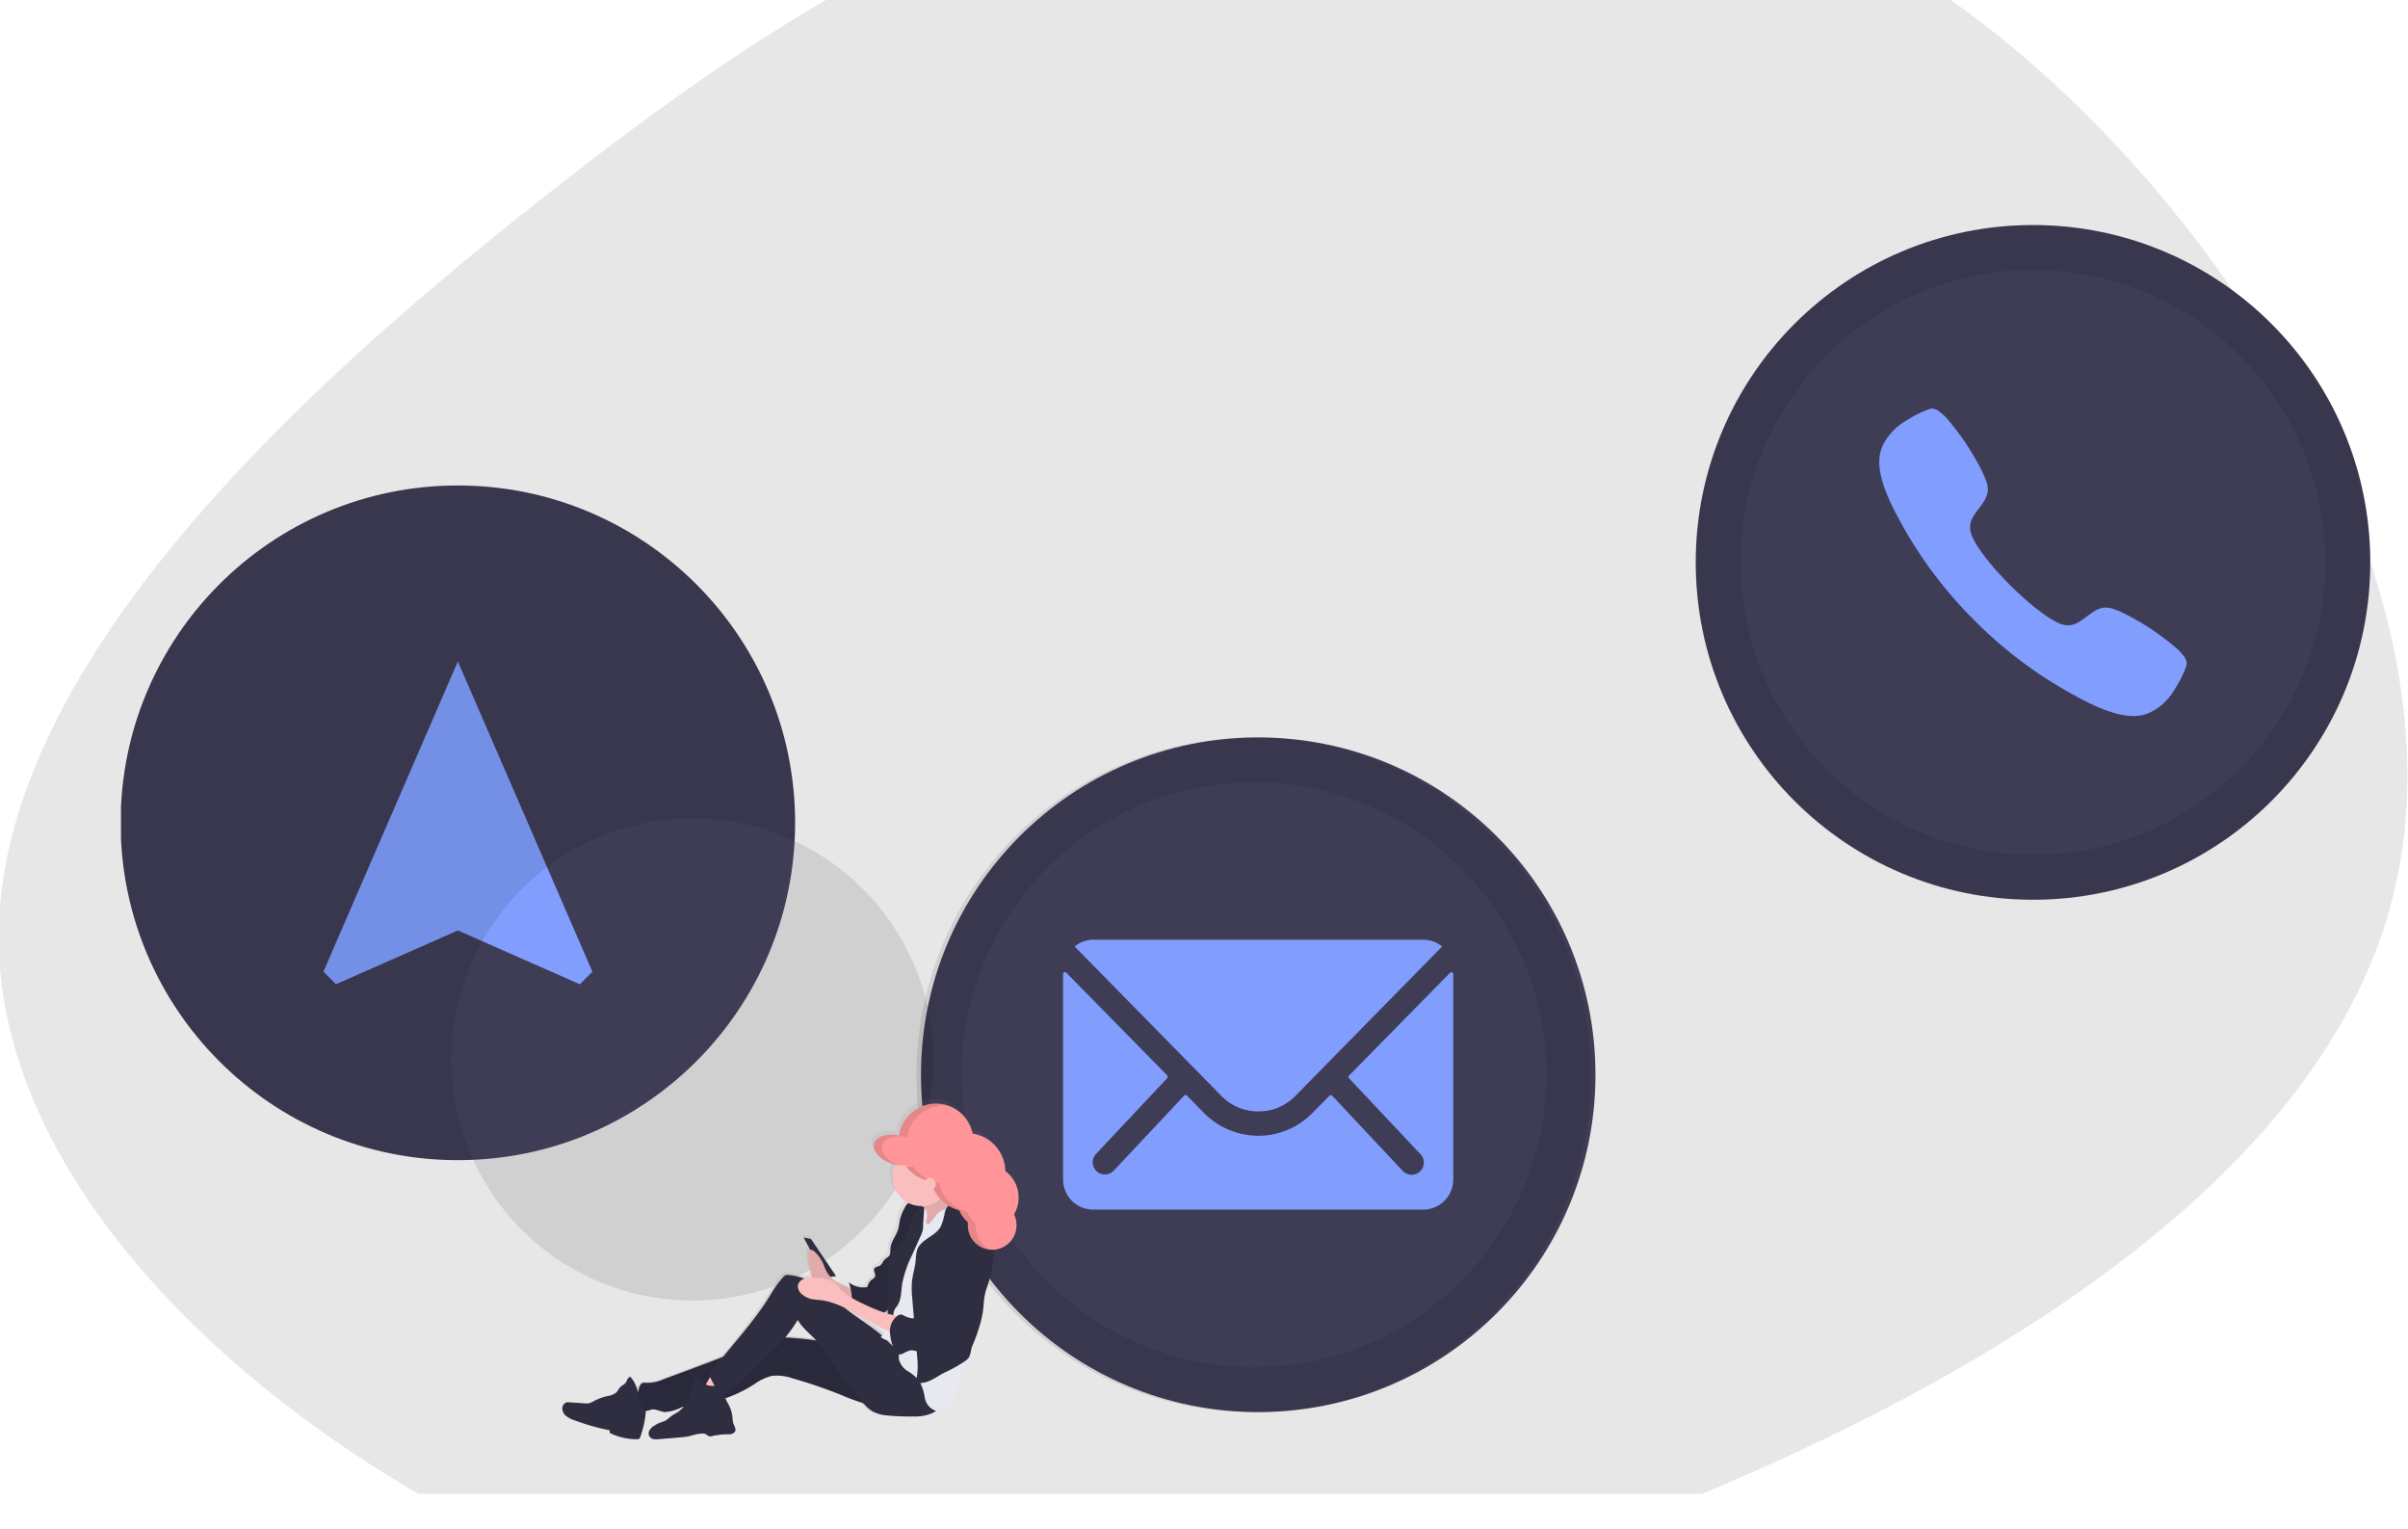 <svg xmlns="http://www.w3.org/2000/svg" xmlns:xlink="http://www.w3.org/1999/xlink" width="377.515" height="239.656" viewBox="0 0 377.515 239.656">
  <defs>
    <clipPath id="clip-path">
      <path id="Rectangle_149" data-name="Rectangle 149" d="M20,0H357.515a20,20,0,0,1,20,20V234.137a0,0,0,0,1,0,0H0a0,0,0,0,1,0,0V20A20,20,0,0,1,20,0Z" transform="translate(221)" fill="#fff47a" opacity="0.4"/>
    </clipPath>
    <clipPath id="clip-path-2">
      <path id="Rectangle_132" data-name="Rectangle 132" d="M20,0H332.885a20,20,0,0,1,20,20V215.866a0,0,0,0,1,0,0H0a0,0,0,0,1,0,0V20A20,20,0,0,1,20,0Z" transform="translate(102)" fill="#fff47a" opacity="0.4"/>
    </clipPath>
    <linearGradient id="linear-gradient" x1="0.5" y1="1" x2="0.5" y2="-0.001" gradientUnits="objectBoundingBox">
      <stop offset="0" stop-color="gray" stop-opacity="0.251"/>
      <stop offset="0.54" stop-color="gray" stop-opacity="0.122"/>
      <stop offset="1" stop-color="gray" stop-opacity="0.102"/>
    </linearGradient>
  </defs>
  <g id="Group_89" data-name="Group 89" transform="translate(-253 -494.588)">
    <g id="Mask_Group_23" data-name="Mask Group 23" transform="translate(32 494.588)" clip-path="url(#clip-path)">
      <path id="blob_7_" data-name="blob (7)" d="M248.6-7.856c40.06,30.92,75.184,89.6,64.444,135.353-10.45,46.064-67.056,79.192-120.469,99.7s-103.923,28.4-154.143,11.358S-61.716,179.871-62.586,136.647C-63.748,93.738-15.85,49.567,22.758,19.278,61.076-11.011,90.1-27.417,126.971-34.358S208.832-38.46,248.6-7.856Z" transform="translate(283.423 11.676)" fill="#656565" opacity="0.16"/>
    </g>
    <g id="Mask_Group_17" data-name="Mask Group 17" transform="translate(169.968 518.378)" clip-path="url(#clip-path-2)">
      <g id="Group_60" data-name="Group 60" transform="translate(101.892 11.481)">
        <circle id="Ellipse_113" data-name="Ellipse 113" cx="52.872" cy="52.872" r="52.872" transform="translate(246.996 0)" fill="#3f3d56"/>
        <path id="Path_1029" data-name="Path 1029" d="M832.965,392.983a40.071,40.071,0,0,0-8.463-5.654c-2.533-1.217-3.464-1.2-5.258.1-1.492,1.058-2.46,2.079-4.173,1.7s-5.109-2.936-8.394-6.21-5.834-6.649-6.2-8.389.64-2.687,1.708-4.179c1.291-1.793,1.328-2.724.1-5.258a40.563,40.563,0,0,0-5.66-8.463c-1.857-1.851-2.258-1.444-3.274-1.058a18.922,18.922,0,0,0-3,1.587,9.046,9.046,0,0,0-3.6,3.8c-.724,1.544-1.544,4.411,2.671,11.917a66.49,66.49,0,0,0,11.689,15.588h0a66.593,66.593,0,0,0,15.641,11.711c7.5,4.231,10.373,3.391,11.917,2.671a8.877,8.877,0,0,0,3.8-3.6,18.681,18.681,0,0,0,1.587-3C834.409,395.242,834.821,394.829,832.965,392.983Z" transform="translate(-510.4 -326.475)" fill="#819eff"/>
        <path id="Path_1030" data-name="Path 1030" d="M784.6,300.86a52.893,52.893,0,1,0,52.867,52.876A52.893,52.893,0,0,0,784.6,300.86Zm0,98.71a45.843,45.843,0,1,1,45.843-45.843A45.842,45.842,0,0,1,784.6,399.57Z" transform="translate(-484.731 -300.855)" opacity="0.1"/>
        <circle id="Ellipse_114" data-name="Ellipse 114" cx="52.872" cy="52.872" r="52.872" transform="translate(125.527 80.308)" fill="#3f3d56"/>
        <path id="Path_1031" data-name="Path 1031" d="M604.9,522.34l-15.831,16.106a.286.286,0,0,0,0,.413L600.18,550.67a1.911,1.911,0,1,1-2.7,2.7L586.428,541.6a.3.3,0,0,0-.423,0l-2.692,2.719a11.832,11.832,0,0,1-8.463,3.56,12.091,12.091,0,0,1-8.611-3.66l-2.586-2.645a.3.3,0,0,0-.423,0L552.206,553.32a1.911,1.911,0,1,1-2.7-2.7l11.065-11.785a.317.317,0,0,0,0-.413l-15.831-16.106a.291.291,0,0,0-.5.206v32.228a4.718,4.718,0,0,0,4.7,4.7h51.767a4.718,4.718,0,0,0,4.7-4.7v-32.2a.291.291,0,0,0-.508-.206Z" transform="translate(-396.435 -405.134)" fill="#819eff"/>
        <path id="Path_1032" data-name="Path 1032" d="M576.44,539.537a8.008,8.008,0,0,0,5.776-2.38l23.056-23.469a4.6,4.6,0,0,0-2.909-1.058h-51.8a4.571,4.571,0,0,0-2.909,1.058l23.062,23.469A7.976,7.976,0,0,0,576.44,539.537Z" transform="translate(-398.041 -400.612)" fill="#819eff"/>
        <path id="Path_1033" data-name="Path 1033" d="M553.69,452.69a52.893,52.893,0,1,0,52.867,52.876A52.894,52.894,0,0,0,553.69,452.69Zm0,98.71a45.843,45.843,0,1,1,45.843-45.843A45.843,45.843,0,0,1,553.69,551.4Z" transform="translate(-375.957 -372.377)" opacity="0.1"/>
        <circle id="Ellipse_115" data-name="Ellipse 115" cx="52.872" cy="52.872" r="52.872" transform="translate(0.048 40.823)" fill="#3f3d56"/>
        <path id="Path_1034" data-name="Path 1034" d="M346.078,430.16,325,478.79l1.968,1.968,19.116-8.431,19.116,8.431,1.968-1.968Z" transform="translate(-293.158 -361.763)" fill="#819eff"/>
        <path id="Path_1035" data-name="Path 1035" d="M317.72,378a52.862,52.862,0,1,0,.009,0Zm0,98.709a37.792,37.792,0,1,1,.005.021Z" transform="translate(-264.8 -337.193)" opacity="0.1"/>
        <path id="Path_1051" data-name="Path 1051" d="M835.57,728.98c0,.418-.831,1.455-.831,1.455a10.294,10.294,0,0,1-4.988-.624c-.418-.206.206-1.455.206-1.455l.048-.1a10.054,10.054,0,0,0,4.528.931l.947-.947C835.533,728.594,835.57,728.874,835.57,728.98Z" transform="translate(-530.862 -502.179)" opacity="0.1"/>
        <path id="Path_1082" data-name="Path 1082" d="M466.841,574.682a5.187,5.187,0,0,0-2.068-4.189,6.083,6.083,0,0,0-5.083-5.967A6.073,6.073,0,0,0,455.644,560h0a5.188,5.188,0,0,0-.751-.174H454a5.956,5.956,0,0,0-5.755,5.088c-1.857-.428-3.554.127-3.867,1.3a1.586,1.586,0,0,0,.053.942,4.093,4.093,0,0,0,2.729,2.211l.18.053.27.069h.058a4.678,4.678,0,0,0-.444,2,4.623,4.623,0,0,0,2.491,4.126l-.122.074a1.654,1.654,0,0,0-.4.561,8.4,8.4,0,0,0-.778,1.873c-.132.561-.153,1.142-.317,1.7-.307,1.021-1.09,1.883-1.18,2.946-.042.476.037,1.058-.3,1.365a1.627,1.627,0,0,1-.27.19,2.186,2.186,0,0,0-.587.619,2.053,2.053,0,0,1-.413.592c-.307.228-.809.206-.957.561s.238.772.148,1.158-.418.461-.656.677a2.354,2.354,0,0,0-.566,1.058,3.471,3.471,0,0,1-2.856-.73,5.356,5.356,0,0,1,.3,1.058,4.632,4.632,0,0,0-1.539-.772,4.862,4.862,0,0,1-1.64-1.217l.878-.122-3.877-5.919-1.148-.238,1.026,1.973a.628.628,0,0,0-.349.418,1.786,1.786,0,0,0-.037.672,12.017,12.017,0,0,0,.264,1.587l.3,1.386c.026.127.058.259.1.386a3.645,3.645,0,0,0-1.148.127,9.986,9.986,0,0,0-2.386-.566,1.321,1.321,0,0,0-.529,0,1.373,1.373,0,0,0-.5.407,16.278,16.278,0,0,0-1.772,2.5,87.164,87.164,0,0,1-7.479,10.076c-1.8.73-3.613,1.423-5.427,2.116l-3.9,1.491a5.914,5.914,0,0,1-2.422.529c-.37,0-.831-.079-1.058.238a2.232,2.232,0,0,0-.238.529l-.4.042h0a4.622,4.622,0,0,0-.936-1.724.593.593,0,0,0-.439.339c-.1.175-.153.365-.264.529-.206.307-.571.455-.831.714s-.423.661-.709.926a2.8,2.8,0,0,1-1.328.529,8.371,8.371,0,0,0-2.079.788,3.35,3.35,0,0,1-.767.354,2.885,2.885,0,0,1-.9.032l-2.063-.153a1.628,1.628,0,0,0-.555.026,1.057,1.057,0,0,0-.656,1.058,1.666,1.666,0,0,0,.656,1.137,4.2,4.2,0,0,0,1.174.608,34.46,34.46,0,0,0,5.5,1.629v.418a9.39,9.39,0,0,0,4.232,1,.656.656,0,0,0,.318-.058.7.7,0,0,0,.264-.413,17.008,17.008,0,0,0,.825-4.052h0a2.116,2.116,0,0,0,.746-.19c.709-.2,1.418.291,2.153.37a5.882,5.882,0,0,0,2.6-.751l.37-.122a4.067,4.067,0,0,1-.857.82c-.354.254-.751.444-1.095.708a7.53,7.53,0,0,1-.931.72,5.851,5.851,0,0,1-.714.275,4.707,4.707,0,0,0-1.021.529,2.07,2.07,0,0,0-.693.677,1.016,1.016,0,0,0-.058.952,1,1,0,0,0,.682.476,2.812,2.812,0,0,0,.841,0c1.121-.085,2.237-.185,3.353-.286a8.941,8.941,0,0,0,1.4-.2c.243-.058.487-.138.73-.206a6.478,6.478,0,0,1,1.275-.19,1.056,1.056,0,0,1,.37.037c.259.084.444.349.709.4a1.052,1.052,0,0,0,.529-.068,11.776,11.776,0,0,1,2.481-.264,1.024,1.024,0,0,0,.963-.429c.169-.338-.137-.883-.275-1.333a4.068,4.068,0,0,1-.116-.878,5.5,5.5,0,0,0-.614-2.084,5.458,5.458,0,0,1-.46-.952,24.067,24.067,0,0,0,4.565-2.317,8.162,8.162,0,0,1,2.6-1.254,7.076,7.076,0,0,1,3.269.381,74.266,74.266,0,0,1,7.495,2.613c1.169.481,2.333.989,3.539,1.354a5.515,5.515,0,0,0,1.259,1.222,5.817,5.817,0,0,0,2.724.746,35.746,35.746,0,0,0,3.835.143,6.467,6.467,0,0,0,2.856-.529,2.931,2.931,0,0,0,.6-.4,2.371,2.371,0,0,0,1.883-.693,4.565,4.565,0,0,0,1.433-2.264c.312-1.206.074-2.645.815-3.607.2-.264.455-.476.651-.74a2.085,2.085,0,0,0,.339-1.222.24.24,0,0,1,.032-.048,4.478,4.478,0,0,0,.317-1.217,6.96,6.96,0,0,1,.344-.963,29.768,29.768,0,0,0,.984-2.851,16.709,16.709,0,0,0,.455-1.957c.079-.529.127-1.058.169-1.587a9.856,9.856,0,0,1,.481-2.449,19.93,19.93,0,0,0,1.111-5.861v-.116a3.929,3.929,0,0,0,3.48-4,4.17,4.17,0,0,0-.365-1.708,5.291,5.291,0,0,0,.709-2.666Zm-18.925,22.993c.058.206.127.407.2.608-.312-.3-.613-.613-.926-.92.122.042.249.079.365.127a1.977,1.977,0,0,1,.349.185Zm-1.5-1.016c-1.83-1.587-3.946-2.819-5.818-4.358,1.021.5,2.015,1.09,3,1.65q1.751,1,3.549,1.92a2.9,2.9,0,0,1-.746.788Zm.778-4,.09-.09v.63l-.492-.169a4.414,4.414,0,0,0,.386-.37Zm-16.1,4.284a15.14,15.14,0,0,0,1.947-2.777,18.688,18.688,0,0,0,2.9,3.242C434.339,597.2,432.72,597.03,431.1,596.945Z" transform="translate(-326.568 -422.847)" fill="url(#linear-gradient)"/>
        <path id="Path_1083" data-name="Path 1083" d="M415.35,438.25l1.153.233,3.93,5.813-1.73.233Z" transform="translate(-308.215 -279.554)" fill="#2f2e41"/>
        <path id="Path_1084" data-name="Path 1084" d="M414.49,645.409a22.631,22.631,0,0,0,1.153,3,28.587,28.587,0,0,0,3.835-1.095,12.151,12.151,0,0,0-.8-1.058,3.948,3.948,0,0,0-1.085-.831,2.98,2.98,0,0,0-1.317,0C415.685,645.409,415.088,645.419,414.49,645.409Z" transform="translate(-335.314 -463.133)" fill="#fbbebe"/>
        <path id="Path_1085" data-name="Path 1085" d="M408.8,645.474a2.392,2.392,0,0,1-1.312-1.492,4.8,4.8,0,0,0-1-1.782.571.571,0,0,0-.444.333c-.1.169-.153.36-.259.529-.212.3-.582.449-.846.7s-.423.65-.709.909a2.81,2.81,0,0,1-1.338.529,8.688,8.688,0,0,0-2.116.777,3.649,3.649,0,0,1-.778.349,3.088,3.088,0,0,1-.91,0L397,646.183a1.619,1.619,0,0,0-.529,0,1.011,1.011,0,0,0-.661,1.058,1.588,1.588,0,0,0,.661,1.122,4.381,4.381,0,0,0,1.185.6,34.883,34.883,0,0,0,5.586,1.587v.412a9.667,9.667,0,0,0,4.258.989.722.722,0,0,0,.318-.053.7.7,0,0,0,.264-.413,16.5,16.5,0,0,0,.873-4.527,3.608,3.608,0,0,0-.09-1.169c-.116-.375.275-.217-.085-.365" transform="translate(-326.514 -461.649)" fill="#2f2e41"/>
        <path id="Path_1086" data-name="Path 1086" d="M459.4,632.072c-6.178.37-12.282-1.439-18.47-1.629a9.019,9.019,0,0,0-2.3.143,11.592,11.592,0,0,0-2.275.883c-3.316,1.545-6.749,2.824-10.177,4.1l-3.941,1.465a5.965,5.965,0,0,1-2.438.529c-.376,0-.836-.079-1.058.233-.64.952-.338,2.343.085,3.411.137.344.37.719.741.756a2.156,2.156,0,0,0,.751-.191c.714-.19,1.428.291,2.169.37a6.1,6.1,0,0,0,2.618-.741,22.726,22.726,0,0,1,4.485-.762,20.094,20.094,0,0,0,7.024-2.914,8.193,8.193,0,0,1,2.618-1.238,7.243,7.243,0,0,1,3.3.375,75.537,75.537,0,0,1,7.558,2.571,35.27,35.27,0,0,0,3.946,1.444,14.28,14.28,0,0,0,8.849-.529c.989-.391,2.063-1.058,2.116-2.147.037-.608-.439-1.142-.751-1.666-.2-.333-.407-.666-.624-.989C462.564,634.013,461.273,631.961,459.4,632.072Z" transform="translate(-337.143 -456.101)" fill="#2f2e41"/>
        <path id="Path_1087" data-name="Path 1087" d="M459.4,632.072c-6.178.37-12.282-1.439-18.47-1.629a9.019,9.019,0,0,0-2.3.143,11.592,11.592,0,0,0-2.275.883c-3.316,1.545-6.749,2.824-10.177,4.1l-3.941,1.465a5.965,5.965,0,0,1-2.438.529c-.376,0-.836-.079-1.058.233-.64.952-.338,2.343.085,3.411.137.344.37.719.741.756a2.156,2.156,0,0,0,.751-.191c.714-.19,1.428.291,2.169.37a6.1,6.1,0,0,0,2.618-.741,22.726,22.726,0,0,1,4.485-.762,20.094,20.094,0,0,0,7.024-2.914,8.193,8.193,0,0,1,2.618-1.238,7.243,7.243,0,0,1,3.3.375,75.537,75.537,0,0,1,7.558,2.571,35.27,35.27,0,0,0,3.946,1.444,14.28,14.28,0,0,0,8.849-.529c.989-.391,2.063-1.058,2.116-2.147.037-.608-.439-1.142-.751-1.666-.2-.333-.407-.666-.624-.989C462.564,634.013,461.273,631.961,459.4,632.072Z" transform="translate(-337.143 -456.101)" opacity="0.1"/>
        <path id="Path_1088" data-name="Path 1088" d="M436.92,643.709q1.449.492,2.925.91c.529-.9,1.587-1.534,1.814-2.571a.241.241,0,0,0,0-.138.258.258,0,0,0-.111-.1,5.551,5.551,0,0,0-2.3-.672c-.635-.037-.926.624-1.211,1.09C437.93,642.435,437.179,643.81,436.92,643.709Z" transform="translate(-345.88 -461.148)" fill="#fbbebe"/>
        <path id="Path_1089" data-name="Path 1089" d="M430.972,643.473a2.116,2.116,0,0,1-1.423-.936c-.132-.238-.28-.561-.555-.529s-.365.317-.423.566a15.85,15.85,0,0,1-.8,2.745,5.151,5.151,0,0,1-1.708,2.248c-.36.249-.756.434-1.111.7a7.633,7.633,0,0,1-.936.709,5.538,5.538,0,0,1-.719.265,4.957,4.957,0,0,0-1.026.529,2.032,2.032,0,0,0-.7.672.967.967,0,0,0-.053.936,1,1,0,0,0,.682.465,2.861,2.861,0,0,0,.852,0c1.127-.079,2.253-.18,3.38-.28a9.811,9.811,0,0,0,1.412-.2l.735-.2a5.857,5.857,0,0,1,1.285-.19,1,1,0,0,1,.375.037c.259.085.444.344.714.4a1.192,1.192,0,0,0,.529-.069,11.673,11.673,0,0,1,2.5-.259,1.056,1.056,0,0,0,.973-.423c.212-.412-.138-.873-.28-1.317a4.231,4.231,0,0,1-.116-.862,5.256,5.256,0,0,0-.619-2.052c-.286-.529-.677-1.111-.476-1.671a1.591,1.591,0,0,0,.19-.577C433.574,643.267,431.49,643.589,430.972,643.473Z" transform="translate(-338.578 -461.557)" fill="#2f2e41"/>
        <path id="Path_1090" data-name="Path 1090" d="M473.784,609.962a4.824,4.824,0,0,1-2.465-2.444c-.1-.233-.185-.482-.286-.714a5.43,5.43,0,0,0-1.47-2.047.725.725,0,0,0-.529-.227.576.576,0,0,0-.4.428,1.635,1.635,0,0,0-.042.661,11.769,11.769,0,0,0,.265,1.545l.3,1.364a2.981,2.981,0,0,0,.185.608,2.115,2.115,0,0,0,.5.6c.275.254.555.5.836.74a2.866,2.866,0,0,0,.529.365,3.071,3.071,0,0,0,.936.275,7.968,7.968,0,0,1,3.512,1.354v-1.016a1.345,1.345,0,0,0-.265-.735A4.689,4.689,0,0,0,473.784,609.962Z" transform="translate(-360.794 -443.903)" fill="#fbbebe"/>
        <path id="Path_1091" data-name="Path 1091" d="M473.784,609.962a4.824,4.824,0,0,1-2.465-2.444c-.1-.233-.185-.482-.286-.714a5.43,5.43,0,0,0-1.47-2.047.725.725,0,0,0-.529-.227.576.576,0,0,0-.4.428,1.635,1.635,0,0,0-.042.661,11.769,11.769,0,0,0,.265,1.545l.3,1.364a2.981,2.981,0,0,0,.185.608,2.115,2.115,0,0,0,.5.6c.275.254.555.5.836.74a2.866,2.866,0,0,0,.529.365,3.071,3.071,0,0,0,.936.275,7.968,7.968,0,0,1,3.512,1.354v-1.016a1.345,1.345,0,0,0-.265-.735A4.689,4.689,0,0,0,473.784,609.962Z" transform="translate(-360.794 -443.903)" opacity="0.1"/>
        <ellipse id="Ellipse_118" data-name="Ellipse 118" cx="1.502" cy="1.513" rx="1.502" ry="1.513" transform="translate(124.067 152.592)" fill="#2f2e41"/>
        <path id="Path_1092" data-name="Path 1092" d="M491.183,590.44a1.625,1.625,0,0,0-1.185.169,1.647,1.647,0,0,0-.407.556,8.061,8.061,0,0,0-.783,1.841c-.132.529-.153,1.126-.323,1.671-.307,1.005-1.095,1.856-1.185,2.9-.042.471.037,1.021-.307,1.338a1.935,1.935,0,0,1-.27.2,2.03,2.03,0,0,0-.592.608,2,2,0,0,1-.418.577c-.307.227-.815.206-.963.529s.238.762.148,1.143-.423.455-.661.667a2.31,2.31,0,0,0-.571,1.058,3.528,3.528,0,0,1-2.877-.714,9.166,9.166,0,0,1,.45,3.29,1.343,1.343,0,0,1-.265,1.016,18.344,18.344,0,0,1,3.528.614,2.431,2.431,0,0,0,1.539,0,2.564,2.564,0,0,0,.709-.561,4.518,4.518,0,0,0,1.455-2.243,13.2,13.2,0,0,0,.026-1.518,8.559,8.559,0,0,1,.386-1.846,21.982,21.982,0,0,0,.672-3.8c.069-.793.756-1.428,1.116-2.116a10.357,10.357,0,0,0,1.423-4.232C491.85,591.1,491.681,590.493,491.183,590.44Z" transform="translate(-366.546 -437.245)" fill="#2f2e41"/>
        <path id="Path_1093" data-name="Path 1093" d="M491.183,590.44a1.625,1.625,0,0,0-1.185.169,1.647,1.647,0,0,0-.407.556,8.061,8.061,0,0,0-.783,1.841c-.132.529-.153,1.126-.323,1.671-.307,1.005-1.095,1.856-1.185,2.9-.042.471.037,1.021-.307,1.338a1.935,1.935,0,0,1-.27.2,2.03,2.03,0,0,0-.592.608,2,2,0,0,1-.418.577c-.307.227-.815.206-.963.529s.238.762.148,1.143-.423.455-.661.667a2.31,2.31,0,0,0-.571,1.058,3.528,3.528,0,0,1-2.877-.714,9.166,9.166,0,0,1,.45,3.29,1.343,1.343,0,0,1-.265,1.016,18.344,18.344,0,0,1,3.528.614,2.431,2.431,0,0,0,1.539,0,2.564,2.564,0,0,0,.709-.561,4.518,4.518,0,0,0,1.455-2.243,13.2,13.2,0,0,0,.026-1.518,8.559,8.559,0,0,1,.386-1.846,21.982,21.982,0,0,0,.672-3.8c.069-.793.756-1.428,1.116-2.116a10.357,10.357,0,0,0,1.423-4.232C491.85,591.1,491.681,590.493,491.183,590.44Z" transform="translate(-366.546 -437.245)" opacity="0.1"/>
        <path id="Path_1094" data-name="Path 1094" d="M470.305,624.668a13.934,13.934,0,0,1-3.269-2.729c-1.984-1.867-4.411-3.174-6.5-4.935a45.776,45.776,0,0,0-4.141-3.48,10.348,10.348,0,0,0-4.438-1.55,1.179,1.179,0,0,0-.529,0,1.215,1.215,0,0,0-.5.4,15.976,15.976,0,0,0-1.793,2.459c-2.645,4.5-6.405,8.273-9.521,12.451a.794.794,0,0,0-.153.3.736.736,0,0,0,.116.46l.635,1.237c.354.7.925,1.508,1.687,1.37a1.847,1.847,0,0,0,.883-.566l2.846-2.724,2.983-2.851a22.874,22.874,0,0,0,4.665-5.511c.889,1.545,2.47,2.555,3.549,3.967.413.529.751,1.127,1.121,1.7.587.91,1.259,1.766,1.925,2.644l3.422,4.364a6.552,6.552,0,0,0,1.587,1.587,6.057,6.057,0,0,0,2.745.735,36.188,36.188,0,0,0,3.866.138,6.67,6.67,0,0,0,2.883-.529,2.614,2.614,0,0,0,1.56-2.322,3.406,3.406,0,0,0-.492-1.444A11.789,11.789,0,0,0,470.305,624.668Z" transform="translate(-347.074 -447.395)" fill="#2f2e41"/>
        <ellipse id="Ellipse_119" data-name="Ellipse 119" cx="1.158" cy="1.164" rx="1.158" ry="1.164" transform="translate(125.336 153.988)" fill="#e8e8f0"/>
        <path id="Path_1095" data-name="Path 1095" d="M502.057,589.294a2.226,2.226,0,0,1,.127,1.671,6.783,6.783,0,0,1-.746,1.539,7.314,7.314,0,0,1-.968,1.375,9.96,9.96,0,0,0,5.088-1.46,7.389,7.389,0,0,0,3.211-2.8,1.481,1.481,0,0,1-1.185-.222,4.236,4.236,0,0,1-.9-.841l-.894-1.005a4.015,4.015,0,0,1-.529-.724,2,2,0,0,1-.238-1.169,6.8,6.8,0,0,1-1.185.984c-.64.418-1.343.72-1.989,1.132-.222.148-.73.381-.6.677S501.877,588.976,502.057,589.294Z" transform="translate(-375.816 -435.014)" fill="#fbbebe"/>
        <path id="Path_1096" data-name="Path 1096" d="M502.057,589.294a2.226,2.226,0,0,1,.127,1.671,6.783,6.783,0,0,1-.746,1.539,7.314,7.314,0,0,1-.968,1.375,9.96,9.96,0,0,0,5.088-1.46,7.389,7.389,0,0,0,3.211-2.8,1.481,1.481,0,0,1-1.185-.222,4.236,4.236,0,0,1-.9-.841l-.894-1.005a4.015,4.015,0,0,1-.529-.724,2,2,0,0,1-.238-1.169,6.8,6.8,0,0,1-1.185.984c-.64.418-1.343.72-1.989,1.132-.222.148-.73.381-.6.677S501.877,588.976,502.057,589.294Z" transform="translate(-375.816 -435.014)" opacity="0.1"/>
        <path id="Path_1097" data-name="Path 1097" d="M497.24,592.693a1.507,1.507,0,0,0,0,1.746c.053.063.243.46.323.465a.291.291,0,0,0,.2-.105,13.292,13.292,0,0,0,1.132-1.349,2.516,2.516,0,0,1,1.439-.942,3.108,3.108,0,0,1,1.983.619,1.884,1.884,0,0,1,.683.529,1.849,1.849,0,0,1,.222.756,36.411,36.411,0,0,1,.2,4.808,18.914,18.914,0,0,1-.227,3.465c-.116.587-.285,1.163-.365,1.761a11.258,11.258,0,0,0-.074,1.587v2.211a5.805,5.805,0,0,0,.085,1.211c.106.481.333.931.487,1.4a9.164,9.164,0,0,1,.323,1.655l.3,2.285a2.888,2.888,0,0,1-.27,2.116c-.2.259-.455.471-.656.73-.746.973-.529,2.364-.82,3.554a4.431,4.431,0,0,1-1.449,2.221,2.4,2.4,0,0,1-1.909.682,2.617,2.617,0,0,1-1.74-2.058,8.227,8.227,0,0,0-.894-2.682,7.109,7.109,0,0,0-1.767-1.476,3.052,3.052,0,0,1-1.381-1.793c-.058-.333,0-.677-.058-1.016a2.4,2.4,0,0,0-1.476-1.941c-.476-.185-1.058-.254-1.333-.688a3.208,3.208,0,0,0,1.391-1.867,9.578,9.578,0,0,0,.339-2.359l.159-2.645a8.836,8.836,0,0,1,.629-3.433c.233-.476.529-.926.767-1.4a15.123,15.123,0,0,0,.82-2.047c.381-1.09.762-2.179,1.1-3.279a6.168,6.168,0,0,1,.6-1.529C496.293,593.4,496.706,592.8,497.24,592.693Z" transform="translate(-370.978 -438.239)" fill="#e8e8f0"/>
        <path id="Path_1098" data-name="Path 1098" d="M492.293,609.53h.7l.148-1.058a2.21,2.21,0,0,1,.148-.619,3.68,3.68,0,0,1,.407-.592c.688-.979.64-2.275.809-3.465a17.621,17.621,0,0,1,1.544-4.528l1.365-3.041a4.2,4.2,0,0,0,.3-.778,4.656,4.656,0,0,0,.085-.9c0-.471.148-2.185.164-2.645,0-.175-.386-.08-.465-.233-.169-.338-.4.577-.725.778a1.776,1.776,0,0,0-.629.92c-.3.762-.476,1.587-.751,2.343a4.786,4.786,0,0,1-1.275,2.074c-.28.243-.6.439-.867.7a4.747,4.747,0,0,0-.957,3.359C492.272,602.58,492.134,609.53,492.293,609.53Z" transform="translate(-371.929 -437.812)" fill="#2f2e41"/>
        <path id="Path_1099" data-name="Path 1099" d="M505.786,590.406a2.4,2.4,0,0,0-1.254,1.719,8.7,8.7,0,0,1-.635,2.115c-.857,1.492-3.042,1.925-3.65,3.539a6.5,6.5,0,0,0-.243,1.666c-.106,1.158-.487,2.274-.6,3.427a15.287,15.287,0,0,0,.063,2.692l.767,9.109a12.167,12.167,0,0,1-.227,4.009,3.864,3.864,0,0,0,2.3-.381c.714-.328,1.37-.778,2.063-1.159a21.253,21.253,0,0,0,3.539-1.989,2.172,2.172,0,0,0,.476-.529,4.577,4.577,0,0,0,.317-1.2,6.479,6.479,0,0,1,.344-.942,27.73,27.73,0,0,0,.994-2.814,16.178,16.178,0,0,0,.455-1.925c.085-.529.132-1.058.174-1.587a9.307,9.307,0,0,1,.487-2.407,19.385,19.385,0,0,0,1.116-5.776,3.02,3.02,0,0,0-.058-.846,4.516,4.516,0,0,0-.465-.968c-.317-.6-.529-1.254-.8-1.862a9.158,9.158,0,0,0-3.126-3.285A2.38,2.38,0,0,0,505.786,590.406Z" transform="translate(-375.298 -437.216)" fill="#2f2e41"/>
        <path id="Path_1100" data-name="Path 1100" d="M473.914,615.835a5.507,5.507,0,0,1-1.455-1.105c-.19-.222-.349-.471-.529-.693a3.6,3.6,0,0,0-1.83-1.058,8.94,8.94,0,0,0-2.116-.206,3.844,3.844,0,0,0-1.412.169,1.439,1.439,0,0,0-.936,1.005,1.666,1.666,0,0,0,.714,1.481,3.36,3.36,0,0,0,1.423.688,11.368,11.368,0,0,0,1.285.154c2.528.265,4.787,1.64,7,2.893q2.92,1.661,5.956,3.089a12.357,12.357,0,0,0,.1-1.825c0-.455-.037-1.153-.465-1.423a9.366,9.366,0,0,0-1.894-.566,29.8,29.8,0,0,1-3.814-1.544A18.911,18.911,0,0,1,473.914,615.835Z" transform="translate(-359.406 -447.782)" fill="#fbbebe"/>
        <ellipse id="Ellipse_120" data-name="Ellipse 120" cx="4.507" cy="4.533" rx="4.507" ry="4.533" transform="translate(121.062 144.695)" fill="#fbbebe"/>
        <path id="Path_1101" data-name="Path 1101" d="M504.034,599.668a7.225,7.225,0,0,0-.873,1.634c-.529,1.143-1.428,2.116-1.867,3.327s-.444,2.766-1.349,3.756a1.316,1.316,0,0,0-.4.571,2.724,2.724,0,0,1-.042.412c-.132.36-.719.376-.83.746-.032.106,0,.222-.053.328-.09.238-.407.275-.614.418-.439.3-.349.984-.661,1.412a1.19,1.19,0,0,1-1.127.4,3.973,3.973,0,0,1-1.169-.439,1.127,1.127,0,0,0-.423-.132.871.871,0,0,0-.487.169,3,3,0,0,0-1.217,2.565,8.372,8.372,0,0,0,.7,2.872,1.156,1.156,0,0,0,.227.429,1.011,1.011,0,0,0,1.121.085,5.282,5.282,0,0,1,1.095-.492c.7-.127,1.38.354,2.089.312a2.9,2.9,0,0,0,1.407-.619,7.779,7.779,0,0,0,1.894-1.587c.307-.407.529-.867.8-1.3a16.694,16.694,0,0,1,1.137-1.518l2.6-3.174a7.3,7.3,0,0,0,.7-.962,6.792,6.792,0,0,0,.529-1.455,11.141,11.141,0,0,0,.529-2.586,9.93,9.93,0,0,0-.19-2.169,7.666,7.666,0,0,0-.529-2.068C506.473,599.4,505.1,598.43,504.034,599.668Z" transform="translate(-372.261 -441.342)" fill="#2f2e41"/>
        <path id="Path_1102" data-name="Path 1102" d="M510.843,575.9a5.078,5.078,0,0,0-2.084-4.126,6.035,6.035,0,0,0-5.125-5.876,5.855,5.855,0,0,0-11.536.312c-1.872-.423-3.586.127-3.9,1.28s1.01,2.645,2.983,3.173a5.558,5.558,0,0,0,1.915.19,5.861,5.861,0,0,0,4.031,2.512,6.014,6.014,0,0,0,4.4,4.538,5.052,5.052,0,0,0,1.359,1.878v.439a3.814,3.814,0,1,0,7.627,0,4.072,4.072,0,0,0-.365-1.687A5.1,5.1,0,0,0,510.843,575.9Z" transform="translate(-370.014 -423.49)" fill="#ff9598"/>
        <path id="Path_1103" data-name="Path 1103" d="M489.464,567.733c.312-1.153,2.026-1.7,3.9-1.28a5.955,5.955,0,0,1,5.818-5.014h.386a5.722,5.722,0,0,0-1.661-.249,5.955,5.955,0,0,0-5.818,5.014c-1.872-.423-3.586.127-3.9,1.28s1.01,2.645,2.983,3.174a5.84,5.84,0,0,0,1.132.2C490.416,570.288,489.152,568.912,489.464,567.733Z" transform="translate(-370.01 -423.487)" opacity="0.1"/>
        <path id="Path_1104" data-name="Path 1104" d="M508.642,589.224a4.013,4.013,0,0,1,0-.434,4.942,4.942,0,0,1-1.359-1.878,6,6,0,0,1-4.4-4.543,5.845,5.845,0,0,1-4.036-2.507,5.074,5.074,0,0,1-1.127-.032,5.875,5.875,0,0,0,3.888,2.311,6.014,6.014,0,0,0,4.4,4.539,5.053,5.053,0,0,0,1.359,1.878V589a3.882,3.882,0,0,0,3.792,3.946A3.946,3.946,0,0,1,508.642,589.224Z" transform="translate(-374.521 -432.268)" opacity="0.1"/>
        <ellipse id="Ellipse_121" data-name="Ellipse 121" cx="0.693" cy="0.926" rx="0.693" ry="0.926" transform="translate(125.965 149.837) rotate(-37.22)" fill="#fbbebe"/>
      </g>
    </g>
  </g>
</svg>
